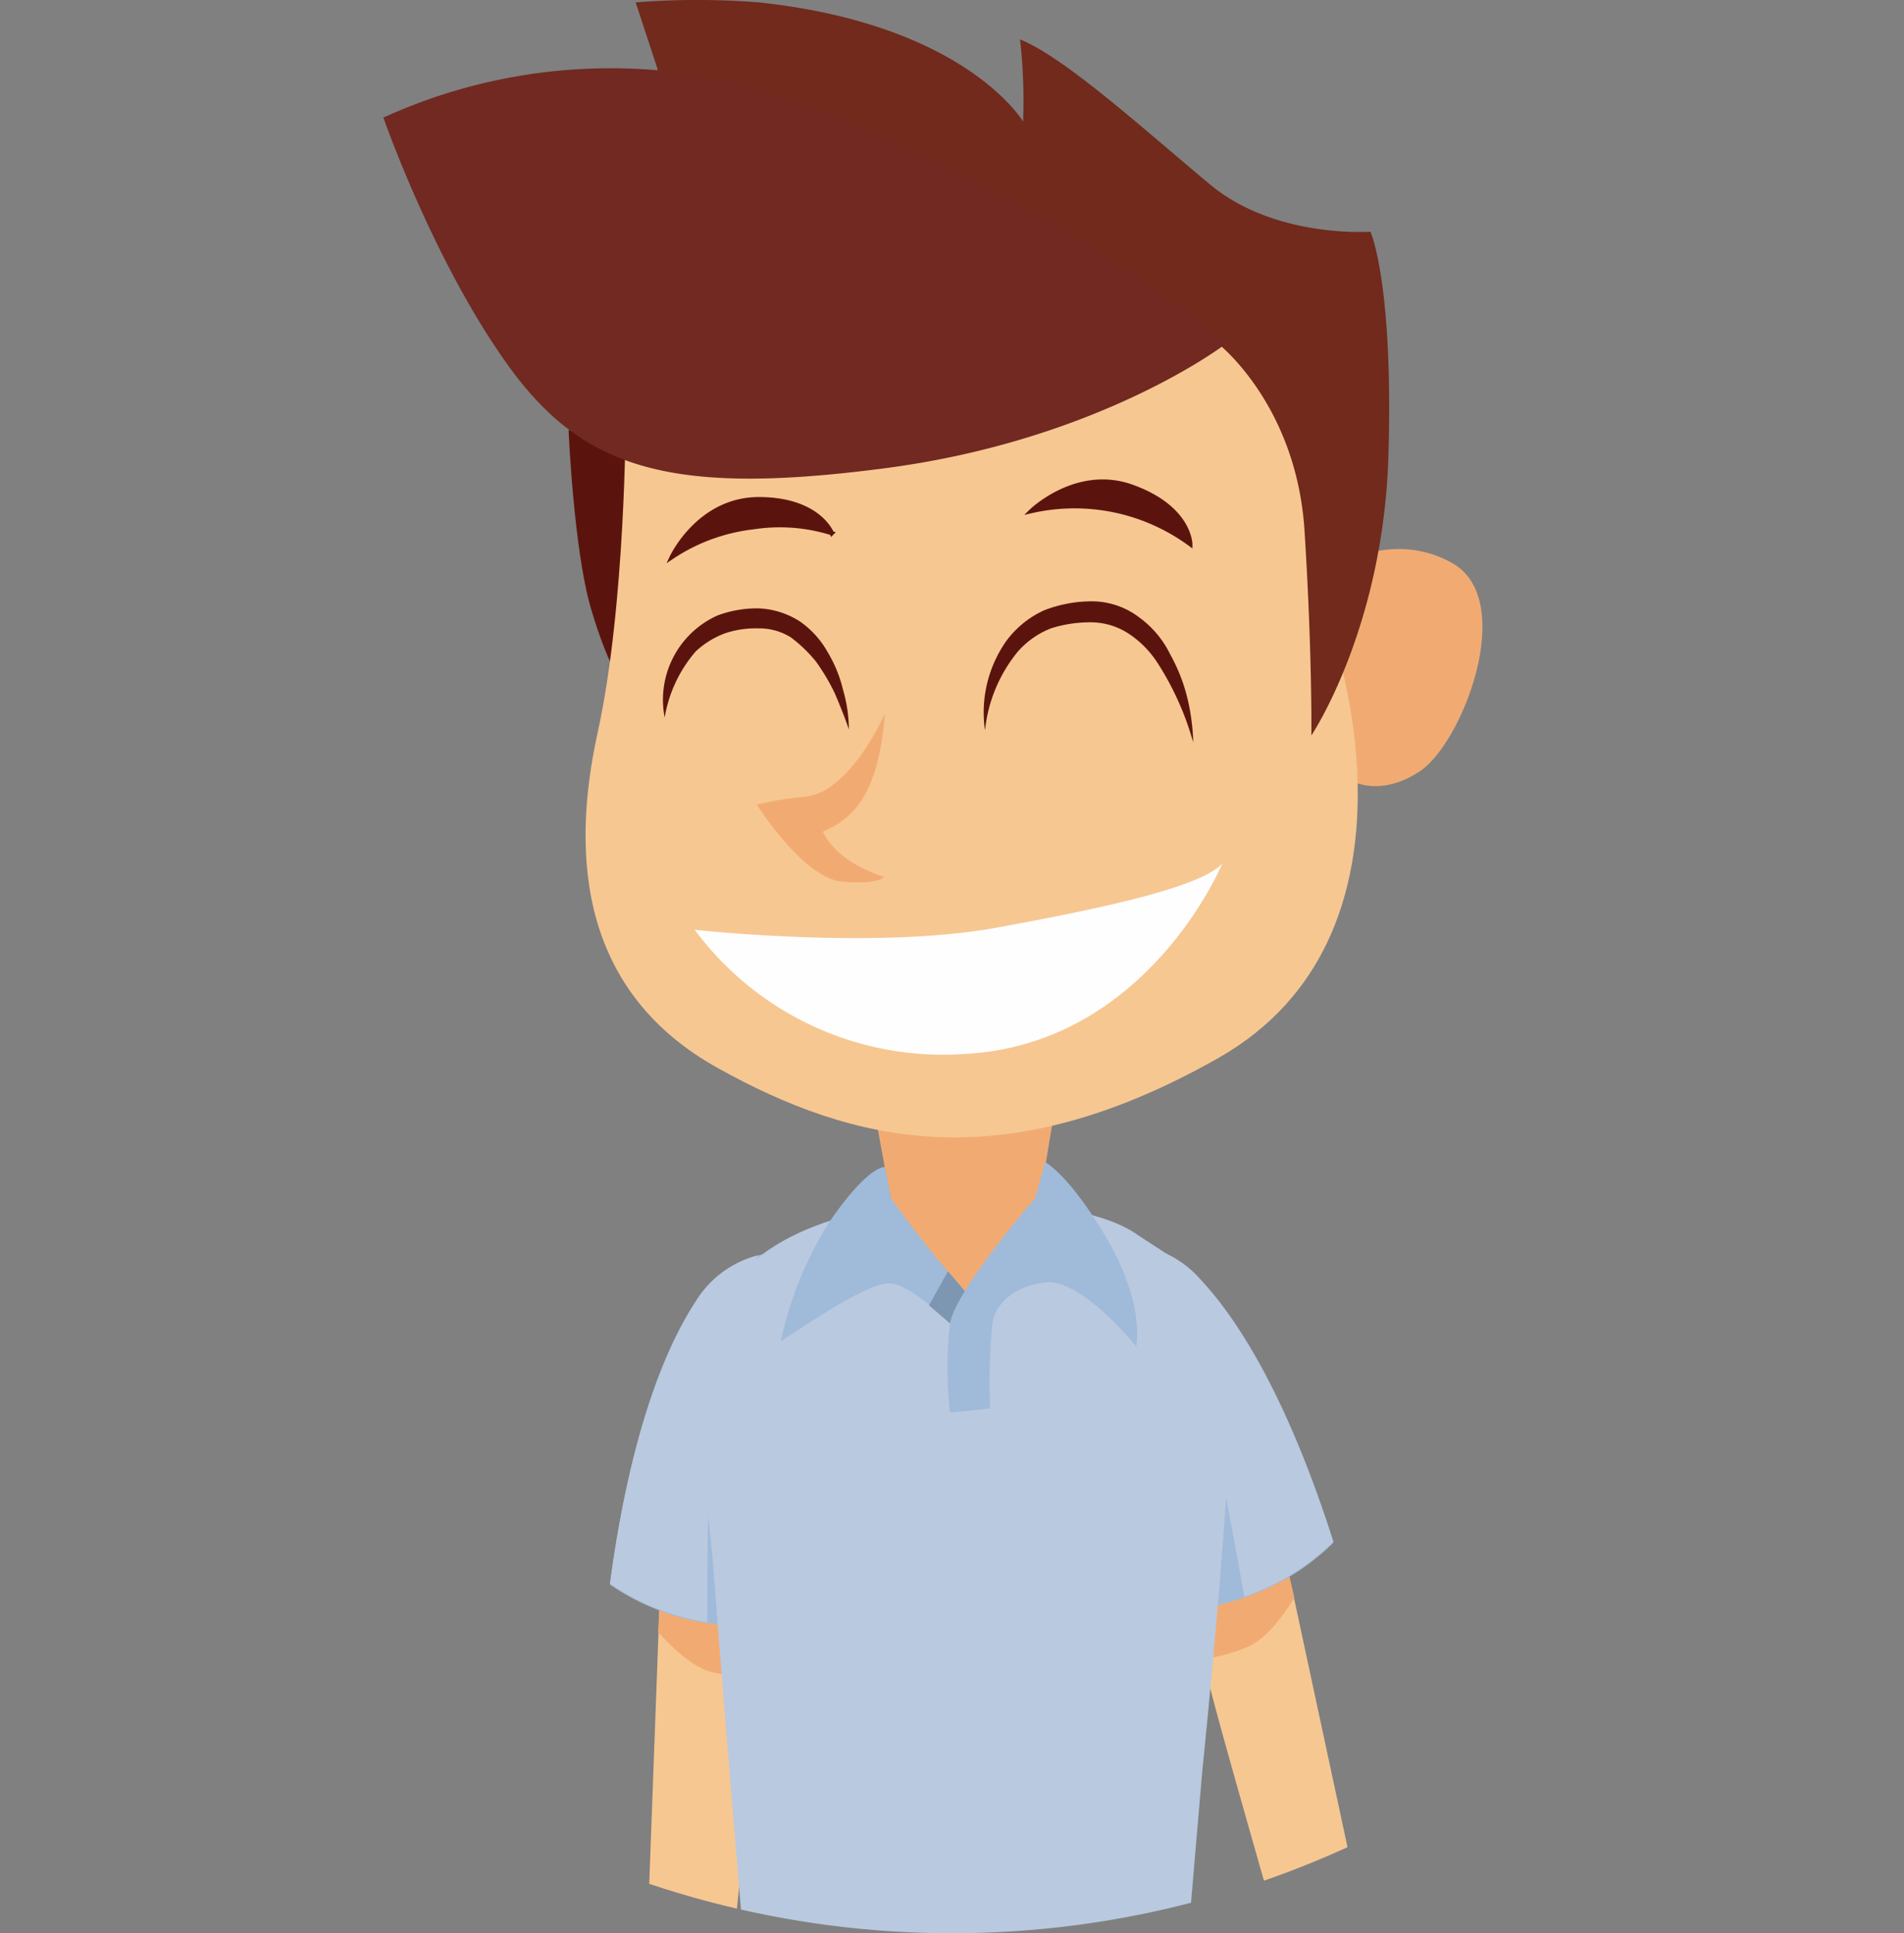 <svg xmlns="http://www.w3.org/2000/svg" xmlns:xlink="http://www.w3.org/1999/xlink" width="451" height="457.736" viewBox="0 0 451 457.736">
  <rect x="0" y="0" width="451" height="457.736" fill="#808080" stroke="none"/>
  <defs>
    <clipPath id="clip-path">
      <circle id="Elipse_559" data-name="Elipse 559" cx="225.5" cy="225.5" r="225.5"/>
    </clipPath>
  </defs>
  <g id="img_client" transform="translate(0 0.017)">
    <g id="Grupo_6944" data-name="Grupo 6944" transform="translate(0 6.719)">
      <g id="Grupo_6943" data-name="Grupo 6943" clip-path="url(#clip-path)">
        <g id="Grupo_6941" data-name="Grupo 6941" transform="translate(257.267 287.812)">
          <g id="Grupo_6939" data-name="Grupo 6939" transform="translate(0 0)">
            <g id="Grupo_6938" data-name="Grupo 6938" transform="translate(23.483 78.774)">
              <path id="Trazado_3167" data-name="Trazado 3167" d="M173.648,299.672,143.072,157.4,118.4,162.143a172.326,172.326,0,0,1,5.691,20.629c1.9,8.773,23.948,84.653,26.084,92.476,1.661,6.165,6.876,27.031,9.02,37.937a2.817,2.817,0,0,0,4.98,1.186l8.062-9.959a4.292,4.292,0,0,0,1.411-4.741Z" transform="translate(-118.4 -157.4)" fill="#f7c792"/>
              <path id="Trazado_3168" data-name="Trazado 3168" d="M143.072,157.4,118.4,162.143s2.608,7.351,4.51,14.7a39.947,39.947,0,0,0,9.723-2.608c5.216-1.9,9.484-8.537,11.62-11.856Z" transform="translate(-118.4 -157.4)" fill="#f1ab72"/>
            </g>
            <path id="Trazado_3169" data-name="Trazado 3169" d="M115.139,124.24a24.89,24.89,0,0,1,20.393,8.3c9.484,9.959,21.1,29.166,31.535,62.363a55.1,55.1,0,0,1-22.051,13.278c-13.042,3.794-14.228,3.558-18.258,4.03s-9.484,1.661-9.484,1.661a222.22,222.22,0,0,1-6.632-40.548C108.268,148.177,105.9,132.995,115.139,124.24Z" transform="translate(-108.496 -124.176)" fill="#a0bada"/>
            <path id="Trazado_3170" data-name="Trazado 3170" d="M129.5,132.5a24.3,24.3,0,0,0-16.6-8.3,100.929,100.929,0,0,1,17.547,35.332c3.319,14.228,7.587,37.229,9.484,48.135a55.682,55.682,0,0,0,21.1-13.042C150.6,161.9,138.984,142.7,129.5,132.5Z" transform="translate(-102.459 -124.149)" fill="#b9c9df"/>
          </g>
          <g id="Grupo_6940" data-name="Grupo 6940" transform="translate(64.154 216.777)">
            <path id="Trazado_3171" data-name="Trazado 3171" d="M142.9,231a49.77,49.77,0,0,1,2.122,13.042c-.236,5.216.236,9.959,2.372,10.67s3.558.95,4.269-3.083C152.148,247.836,147.88,231.947,142.9,231Z" transform="translate(-125.479 -194.485)" fill="#f1ab72"/>
            <path id="Trazado_3172" data-name="Trazado 3172" d="M148.232,215.6s14.464,12.092,21.34,23.948,6.632,15.652,6.165,17.547a29.1,29.1,0,0,1,2.372,22.051c-3.083,9.248-4.98,12.331-8.062,14.464s-4.51,2.122-5.454,1.422a1.857,1.857,0,0,1-.475-1.661,2.239,2.239,0,0,1-2.372-.711c-.95-1.186-.475-8.537-.475-13.265A43.773,43.773,0,0,0,156.528,259c-4.269-7.351-7.826-9.484-10.434-8.3s-2.847,6.632-2.122,8.537,3.794,7.587,3.083,11.381c-.475,3.558-.95,4.03-3.319,3.794s-6.632-4.03-7.587-10.67-.475-28.917-.475-33.427Z" transform="translate(-135.553 -215.6)" fill="#f7c792"/>
            <path id="Trazado_3173" data-name="Trazado 3173" d="M147.6,271.3c0-.475,5.927-4.743,7.113-11.142a37.937,37.937,0,0,0-.711-17.31c-1.422-4.98-3.794-11.142-3.794-11.142a43.653,43.653,0,0,1,6.876,12.567c1.186,5.216,1.422,13.278-.95,18.021a25.63,25.63,0,0,1-6.4,9.248c-1.661.95-1.9.711-1.9.711S147.6,272.246,147.6,271.3Z" transform="translate(-119.034 -193.523)" fill="#f1ab72"/>
            <path id="Trazado_3174" data-name="Trazado 3174" d="M154.969,237.313s-3.794-6.632-4.269-7.112a9.835,9.835,0,0,1,4.269,3.319,9.42,9.42,0,0,1,0,3.794Z" transform="translate(-114.783 -195.582)" fill="#f1ab72"/>
          </g>
        </g>
        <g id="Grupo_6941-2" data-name="Grupo 6941" transform="matrix(-0.985, 0.174, -0.174, -0.985, 241.514, 580.781)">
          <g id="Grupo_6939-2" data-name="Grupo 6939" transform="translate(0 59.806)">
            <g id="Grupo_6938-2" data-name="Grupo 6938" transform="translate(23.484 0)">
              <path id="Trazado_3167-2" data-name="Trazado 3167" d="M55.248,15.779,24.672,158.051,0,153.307a172.329,172.329,0,0,0,5.691-20.629c1.9-8.787,23.948-84.661,26.084-92.476,1.661-6.165,6.876-27.031,9.02-37.937a2.817,2.817,0,0,1,4.98-1.186l8.062,9.959a4.292,4.292,0,0,1,1.411,4.741Z" transform="translate(0)" fill="#f7c792"/>
              <path id="Trazado_3168-2" data-name="Trazado 3168" d="M24.672,19.446,0,14.7S2.608,7.351,4.51,0a39.945,39.945,0,0,1,9.723,2.608c5.216,1.9,9.484,8.535,11.62,11.856Z" transform="translate(0 138.605)" fill="#f1ab72"/>
            </g>
            <path id="Trazado_3169-2" data-name="Trazado 3169" d="M6.633,89.63a24.89,24.89,0,0,0,20.393-8.3c9.495-9.967,21.115-29.166,31.546-62.363A55.1,55.1,0,0,0,36.521,5.691C23.479,1.9,22.285,2.122,18.263,1.661S8.779,0,8.779,0A222.221,222.221,0,0,0,2.147,40.548C-.228,65.692-2.6,80.875,6.633,89.63Z" transform="translate(0 147.131)" fill="#a0bada"/>
            <path id="Trazado_3170-2" data-name="Trazado 3170" d="M16.6,75.168A24.3,24.3,0,0,1,0,83.467,100.929,100.929,0,0,0,17.547,48.135C20.865,33.907,25.134,10.906,27.031,0a55.683,55.683,0,0,1,21.1,13.042C37.7,45.766,26.084,64.971,16.6,75.168Z" transform="translate(10.442 153.307)" fill="#b9c9df"/>
          </g>
          <g id="Grupo_6940-2" data-name="Grupo 6940" transform="translate(64.155 0)">
            <path id="Trazado_3171-2" data-name="Trazado 3171" d="M0,24.124A49.769,49.769,0,0,0,2.122,11.082C1.886,5.866,2.358,1.123,4.494.412S8.052-.532,8.755,3.495C9.248,7.288,4.98,23.177,0,24.124Z" transform="translate(17.418 19.214)" fill="#f1ab72"/>
            <path id="Trazado_3172-2" data-name="Trazado 3172" d="M12.677,79.853S27.141,67.761,34.017,55.9s6.632-15.652,6.165-17.547a29.1,29.1,0,0,0,2.372-22.051c-3.08-9.248-4.977-12.328-8.068-14.464S29.977-.279,29.032.421a1.857,1.857,0,0,0-.475,1.661,2.239,2.239,0,0,0-2.372.711c-.95,1.186-.475,8.537-.475,13.265a43.773,43.773,0,0,1-4.743,20.393c-4.255,7.365-7.818,9.5-10.426,8.312S7.695,38.13,8.419,36.225s3.794-7.587,3.083-11.381c-.475-3.558-.95-4.03-3.319-3.794S1.551,25.08.6,31.721.121,60.638.121,65.148Z" transform="translate(0)" fill="#f7c792"/>
            <path id="Trazado_3173-2" data-name="Trazado 3173" d="M0,.979c0,.475,5.927,4.743,7.113,11.142A37.937,37.937,0,0,1,6.4,29.432C4.98,34.411,2.608,40.574,2.608,40.574A43.654,43.654,0,0,0,9.484,28.007c1.186-5.216,1.422-13.278-.95-18.021A25.63,25.63,0,0,0,2.122.738C.472-.212.236.027.236.027S0,.029,0,.979Z" transform="translate(28.566 1.098)" fill="#f1ab72"/>
            <path id="Trazado_3174-2" data-name="Trazado 3174" d="M4.269,0S.475,6.632,0,7.113A9.834,9.834,0,0,0,4.269,3.794,9.421,9.421,0,0,0,4.269,0Z" transform="translate(35.917 38.122)" fill="#f1ab72"/>
          </g>
        </g>
        <g id="Grupo_6942" data-name="Grupo 6942" transform="translate(165.739 234.984)">
          <path id="Trazado_3175" data-name="Trazado 3175" d="M137.245,119.949s24.9.236,35.815,7.587,19.682,11.142,22.285,25.845-6.4,101.486-6.4,101.486L181.594,340.7s-10.906,14.939-44.341,15.886c-39.126.947-53.115-15.414-53.115-15.414S74.89,231.383,73.232,208.146s-8.062-48.61,3.083-66.631C87.68,123.26,118.276,119.227,137.245,119.949Z" transform="translate(-69.897 -77.258)" fill="#b9c9df"/>
          <path id="Trazado_3176" data-name="Trazado 3176" d="M85.7,101.9c.95,1.9,6.165,36.99,9.484,49.079,3.558,12.092,15.652,17.072,15.652,17.072s15.175-7.587,16.836-17.31,8.062-48.61,8.062-48.61H85.7Z" transform="translate(-48.229 -101.9)" fill="#f1ab72"/>
          <path id="Trazado_3177" data-name="Trazado 3177" d="M102.666,116.5l1.422,7.351a251.87,251.87,0,0,0,17.547,22.051l-3.558,7.587s-9.484-9.484-14.464-9.484S85.838,152.547,78,157.763A85.218,85.218,0,0,1,90.1,128.6C99.1,115.793,102.666,116.5,102.666,116.5Z" transform="translate(-58.78 -81.884)" fill="#a0bada"/>
          <path id="Trazado_3178" data-name="Trazado 3178" d="M97.31,126.9l-4.51,8.062,4.98,4.269,3.558-7.587Z" transform="translate(-38.494 -67.62)" fill="#7d96b1"/>
          <path id="Trazado_3179" data-name="Trazado 3179" d="M95.234,175.28a96.1,96.1,0,0,1,0-21.1c1.422-8.062,20.162-29.639,20.162-29.639L117.768,116s5.691,2.847,14.7,18.258,6.876,25.373,6.876,25.373-12.567-15.652-21.1-15.175c-4.269.236-12.092,2.847-13.042,10.2a154.488,154.488,0,0,0-.475,19.682Z" transform="translate(-35.948 -82.565)" fill="#a0bada"/>
        </g>
      </g>
    </g>
    <g id="Grupo_6947" data-name="Grupo 6947" transform="translate(90.815 -0.017)">
      <path id="Trazado_3180" data-name="Trazado 3180" d="M132.1,60.518s15.414-11.142,30.825-2.372,2.372,42.681-7.826,49.321-17.072,1.661-17.072,1.661Z" transform="translate(90.317 75.212)" fill="#f1ab72"/>
      <path id="Trazado_3181" data-name="Trazado 3181" d="M56.8,42.9s1.186,27.981,5.216,41.97c4.03,13.753,7.113,17.31,7.113,17.31l7.113-55.712Z" transform="translate(-12.934 58.922)" fill="#5b140d"/>
      <path id="Trazado_3182" data-name="Trazado 3182" d="M68,53.228s0,44.569-6.632,74.694S57.8,189.568,89.819,207.364s67.578,26.559,118.56-2.372S236.12,107.3,236.12,107.3s-2.372-71.136-16.6-73.508C205.524,31.174,91.233,35.917,68,53.228Z" transform="translate(-10.612 45.514)" fill="#f7c792"/>
      <path id="Trazado_3183" data-name="Trazado 3183" d="M201.742,81.151s18.5,14.228,20.629,43.866c1.9,29.639,1.661,49.079,1.661,49.079S241.1,148.725,242.289,107.7s-4.269-52.878-4.269-52.878-22.526,1.661-37.937-11.142S165.7,13.573,155.031,9.3a130.493,130.493,0,0,1,.711,19.443s-13.517-23-62.6-28.217a186.785,186.785,0,0,0-29.166,0l5.216,15.886S52.6,45.6,74.422,56.729,201.742,81.151,201.742,81.151Z" transform="translate(-4.222 0.039)" fill="#712a1c"/>
      <path id="Trazado_3184" data-name="Trazado 3184" d="M237.48,72.286s-29.639,22.526-80.145,29.166-71.611.475-89.4-24.187S38.3,18.458,38.3,18.458a129.729,129.729,0,0,1,69.95-10.67C149.034,12.532,226.1,58.059,237.48,72.286Z" transform="translate(-38.3 9.381)" fill="#712921"/>
      <path id="Trazado_3185" data-name="Trazado 3185" d="M105.952,71.2S97.885,89.7,87.22,90.88a77.857,77.857,0,0,0-11.62,1.9s10.906,17.31,20.162,18.258c9.248.711,9.959-1.186,9.959-1.186s-10.678-2.833-14.469-10.667C99.076,95.872,104.517,89.458,105.952,71.2Z" transform="translate(12.846 97.726)" fill="#f1ab72"/>
      <path id="Trazado_3186" data-name="Trazado 3186" d="M69.4,101.851s42.681,4.743,71.364-.475,48.61-9.959,53.589-15.175c0,0-17.775,42.919-61.177,45.052a73.168,73.168,0,0,1-63.777-29.4Z" transform="translate(4.344 118.295)" fill="#fffeff"/>
      <g id="Grupo_6945" data-name="Grupo 6945" transform="translate(142.192 142.375)">
        <path id="Trazado_3187" data-name="Trazado 3187" d="M147.9,93.424a69.128,69.128,0,0,0-8.537-18.969,23.751,23.751,0,0,0-6.876-6.876,16.5,16.5,0,0,0-8.773-2.608,30.578,30.578,0,0,0-9.484,1.422,20.3,20.3,0,0,0-7.826,5.454A34.979,34.979,0,0,0,98.581,90.58a29.4,29.4,0,0,1,4.98-21.1,22.89,22.89,0,0,1,9.02-7.351A31.267,31.267,0,0,1,123.962,60,18.592,18.592,0,0,1,135.1,63.8a23.553,23.553,0,0,1,7.351,8.773,41.519,41.519,0,0,1,4.03,10.2A50.407,50.407,0,0,1,147.9,93.424Z" transform="translate(-98.268 -60.002)" fill="#5b140d"/>
      </g>
      <g id="Grupo_6946" data-name="Grupo 6946" transform="translate(66.215 144.039)">
        <path id="Trazado_3188" data-name="Trazado 3188" d="M110.274,89.385c-.95-2.847-2.122-5.691-3.319-8.537a49.18,49.18,0,0,0-4.51-7.587,33.329,33.329,0,0,0-5.927-5.691,14.105,14.105,0,0,0-7.587-2.122,22.932,22.932,0,0,0-8.062,1.186A20.874,20.874,0,0,0,73.993,70.9a32.034,32.034,0,0,0-7.351,15.652A21.863,21.863,0,0,1,79.208,62.367a27.06,27.06,0,0,1,9.723-1.661,19.632,19.632,0,0,1,9.723,3.083,21.863,21.863,0,0,1,6.632,7.351,31.04,31.04,0,0,1,3.576,8.755A34.1,34.1,0,0,1,110.274,89.385Z" transform="translate(-66.23 -60.704)" fill="#5b140d"/>
      </g>
      <path id="Trazado_3189" data-name="Trazado 3189" d="M67.1,63.553S73.5,49.8,87.729,49.8s17.308,8.062,17.308,8.062a41.1,41.1,0,0,0-18.5-1.422A43.675,43.675,0,0,0,67.1,63.553Z" transform="translate(1.189 68.383)" fill="#5b140d" stroke="#5b140d" stroke-miterlimit="10" stroke-width="1"/>
      <path id="Trazado_3190" data-name="Trazado 3190" d="M103,55.057s10.906-10.67,24.187-5.691c13.53,4.98,13.53,13.53,13.53,13.53A46.209,46.209,0,0,0,103,55.057Z" transform="translate(50.417 65.973)" fill="#5b140d" stroke="#5b140d" stroke-miterlimit="10" stroke-width="1"/>
    </g>
  </g>
</svg>
